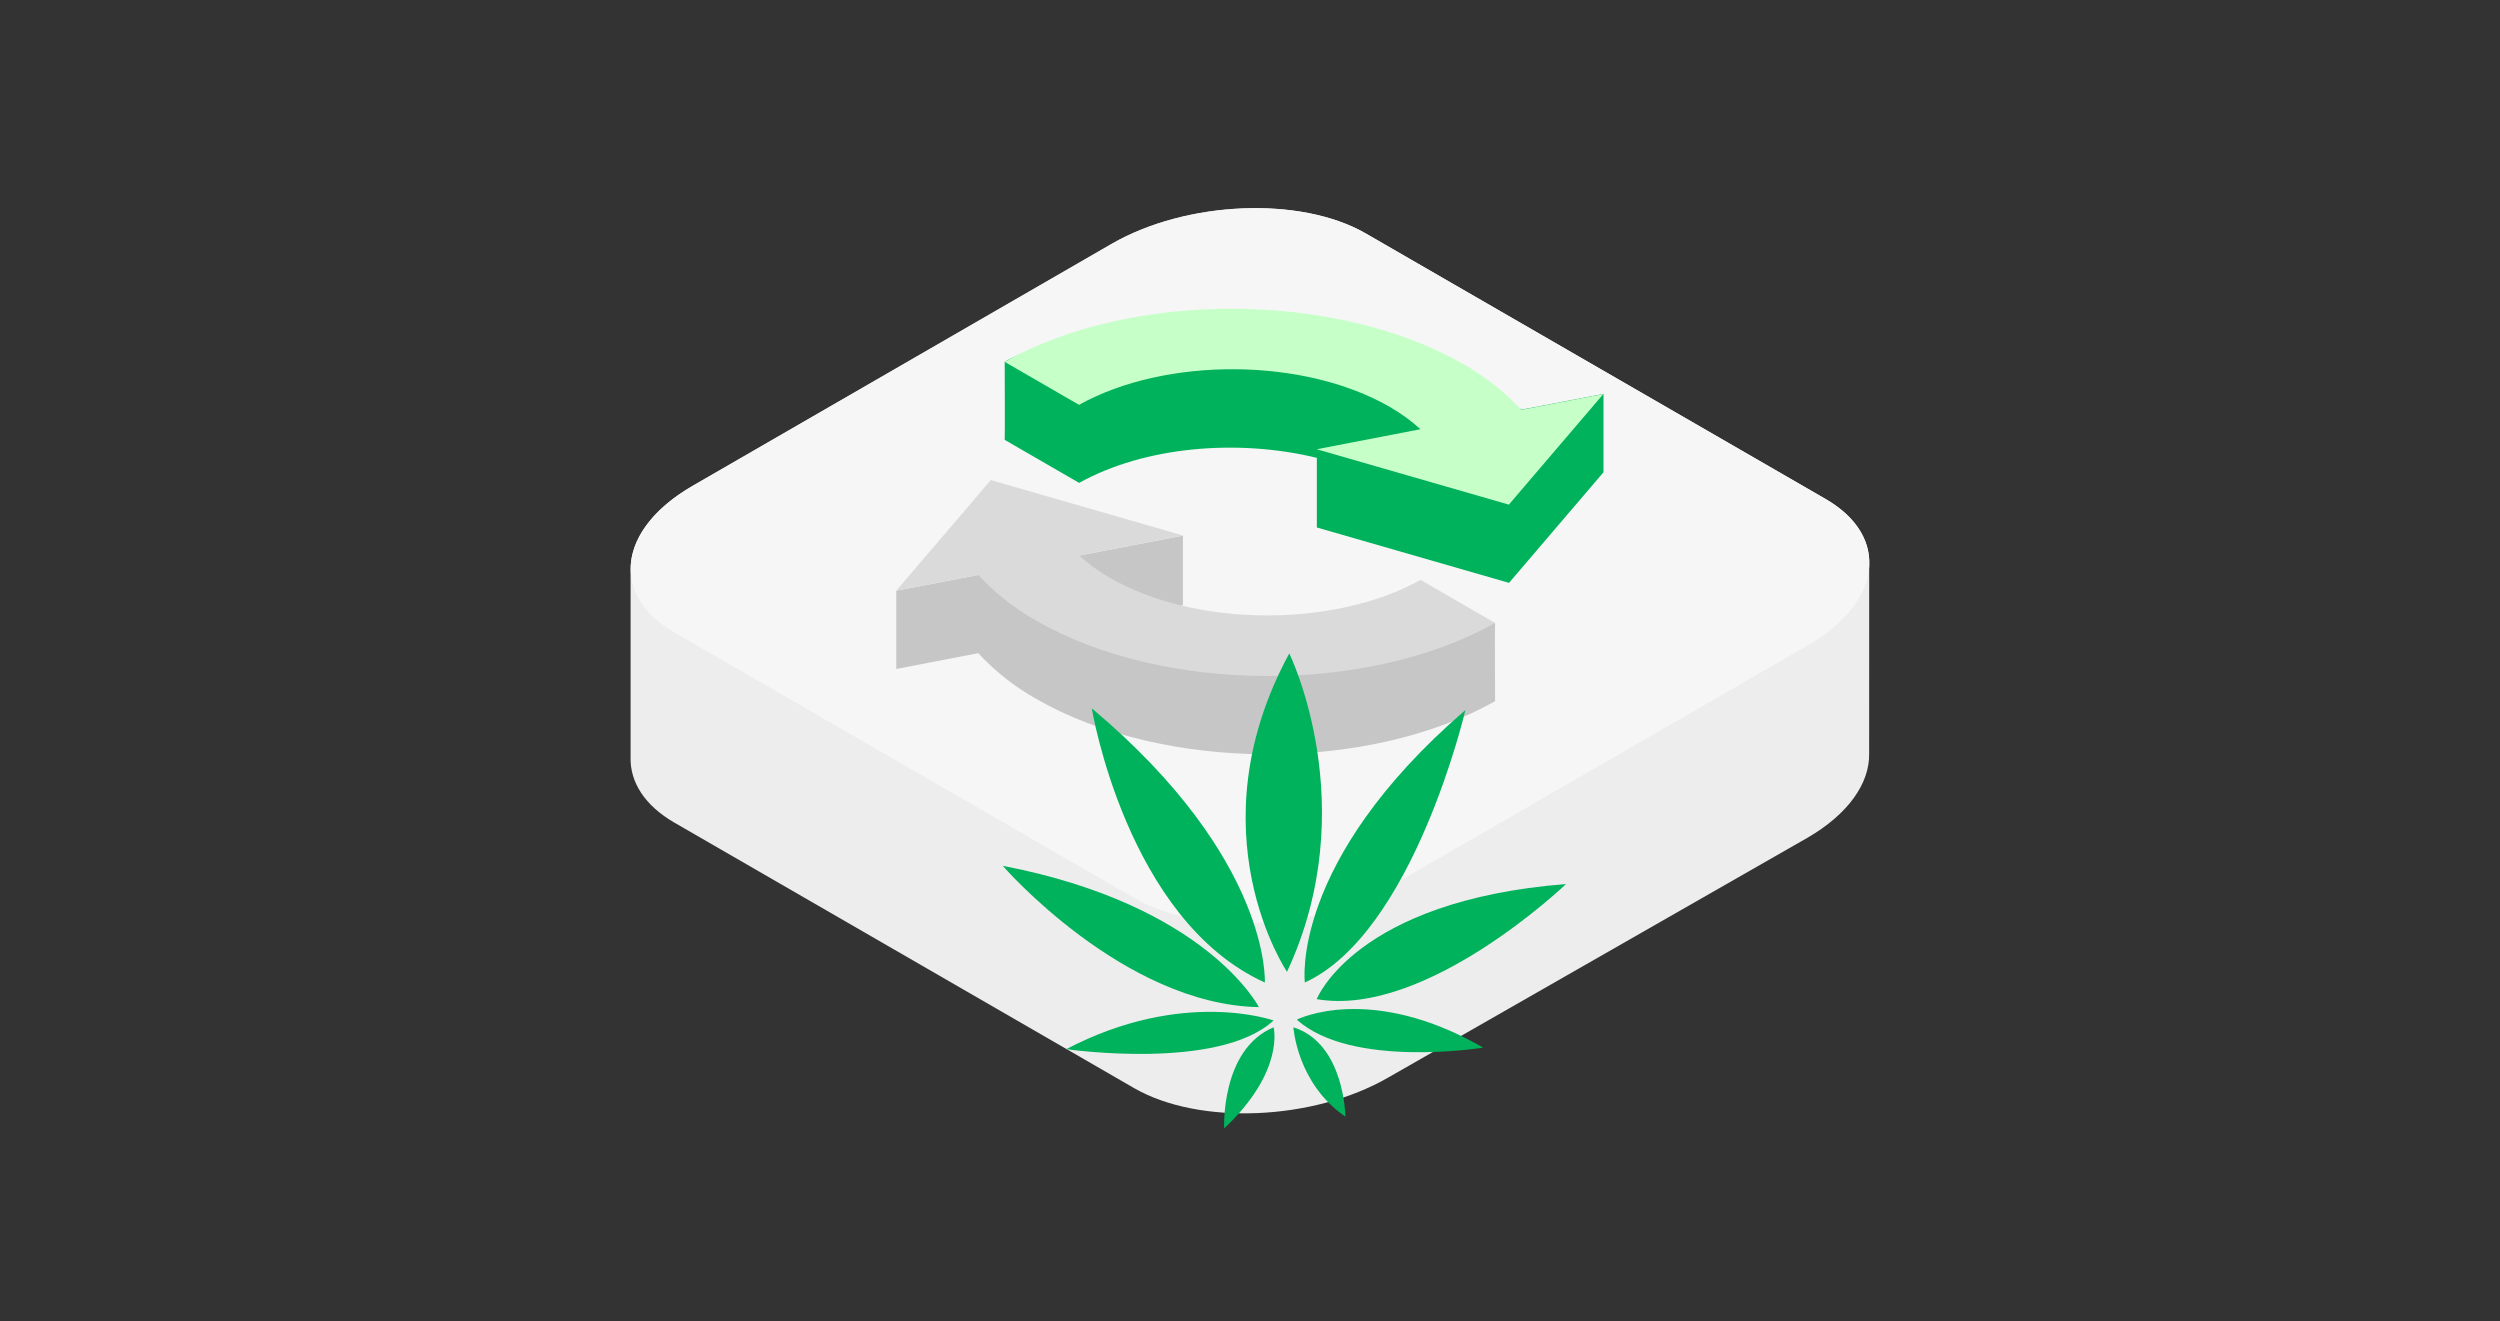 <?xml version="1.0" encoding="utf-8"?>
<!-- Generator: Adobe Illustrator 16.0.0, SVG Export Plug-In . SVG Version: 6.00 Build 0)  -->
<!DOCTYPE svg PUBLIC "-//W3C//DTD SVG 1.1//EN" "http://www.w3.org/Graphics/SVG/1.1/DTD/svg11.dtd">
<svg version="1.1" id="Layer_1" xmlns="http://www.w3.org/2000/svg" xmlns:xlink="http://www.w3.org/1999/xlink" x="0px" y="0px"
	 width="700px" height="370px" viewBox="0 0 700 370" enable-background="new 0 0 700 370" xml:space="preserve">
<rect x="0" y="0" width="700" height="370" fill="#333333" stroke="none"/>
<title>Develop-icons</title>
<path fill="#EDEDED" d="M523.377,157.86c0.13-6.79-3.899-13.32-12.225-18.139L382.35,65.328c-18.139-10.47-50.121-9.158-71.11,2.934
	l-117.333,67.779c-11.609,6.703-17.479,15.378-17.344,23.57v52.56c-0.13,6.79,3.899,13.32,12.225,18.139l128.763,74.361
	c18.139,10.47,50.12,9.157,71.109-2.934l117.359-67.121c11.608-6.703,17.479-15.378,17.344-23.57L523.377,157.86z"/>
<path fill="#F6F6F6" d="M317.596,251.441l-128.763-74.35c-18.139-10.47-15.861-28.958,5.125-41.047l117.359-67.733
	c20.943-12.091,52.925-13.407,71.109-2.934l128.763,74.347c18.139,10.47,15.861,28.958-5.125,41.047l-117.359,67.733
	C367.717,260.596,335.732,261.91,317.596,251.441z"/>
<path fill="#C6C6C6" d="M418.623,174.42c0,0-76.934,8.895-87.93-4.914l0.526-0.087v-19.448l-80.261,15.425v21.917l22.958-4.426
	c4.678,5.064,10.118,9.365,16.124,12.751c35.532,20.503,92.925,20.767,128.586,0.699
	C418.623,196.326,418.537,174.464,418.623,174.42z"/>
<path fill="#00B25B" d="M448.986,110.28l-22.963,4.425c-4.162-4.555-109.089-33.517-144.71-13.45c0,0,0.087,21.862,0,21.905
	l20.853,12.048c18.269-10.164,44.293-12.43,66.551-7.01l0,0v19.497l53.806,15.508l26.461-30.976V110.28H448.986z"/>
<path fill="#DADADA" d="M273.916,160.97c4.677,5.065,10.116,9.369,16.121,12.756c35.531,20.494,92.916,20.758,128.586,0.694
	l-20.853-12.048c-24.227,13.45-63.001,13.274-87.054-0.613c-3.062-1.762-5.927-3.848-8.544-6.221l29.039-5.61l-53.792-15.514
	l-26.461,30.982L273.916,160.97z"/>
<path fill="#C7FFC9" d="M389.183,113.96c3.062,1.762,5.927,3.848,8.545,6.221l-29.048,5.608l53.8,15.508l26.461-30.976
	l-22.954,4.437c-4.69-5.051-10.129-9.351-16.124-12.75c-35.532-20.503-92.925-20.766-128.587-0.703l20.853,12.048
	C326.401,99.854,365.173,100.07,389.183,113.96z"/>
<path fill="#00B25B" d="M360.363,272.108c0,0-26.489-39.202,0.635-89.152C360.998,182.957,382.013,225.696,360.363,272.108"/>
<path fill="#00B25B" d="M354.153,275.104c0,0,1.902-34.493-48.456-76.775C305.698,198.328,315.437,257.581,354.153,275.104"/>
<path fill="#00B25B" d="M365.355,275.104c0,0-4.349-33.77,44.956-76.294C410.312,198.81,395.796,261.146,365.355,275.104"/>
<path fill="#00B25B" d="M352.487,282.001c0,0-14.477-28.552-71.723-39.573C280.765,242.428,314.475,281.287,352.487,282.001"/>
<path fill="#00B25B" d="M368.678,279.759c0,0,10.691-27.558,69.821-32.236C438.499,247.522,399.276,285.087,368.678,279.759"/>
<path fill="#00B25B" d="M356.605,285.74c0,0-25.309-9.125-58.061,8.025C298.545,293.766,341.168,299.939,356.605,285.74"/>
<path fill="#00B25B" d="M363.1,285.501c0,0,20.465-10.456,52.195,7.838C415.295,293.339,378.437,299.316,363.1,285.501"/>
<path fill="#00B25B" d="M356.605,287.641c0,0,3.27,12.225-13.842,28.32C342.763,315.961,341.733,293.879,356.605,287.641"/>
<path fill="#00B25B" d="M362.15,287.641c0,0,1,15.803,14.555,25.003C376.705,312.644,376.506,292.157,362.15,287.641"/>
</svg>
